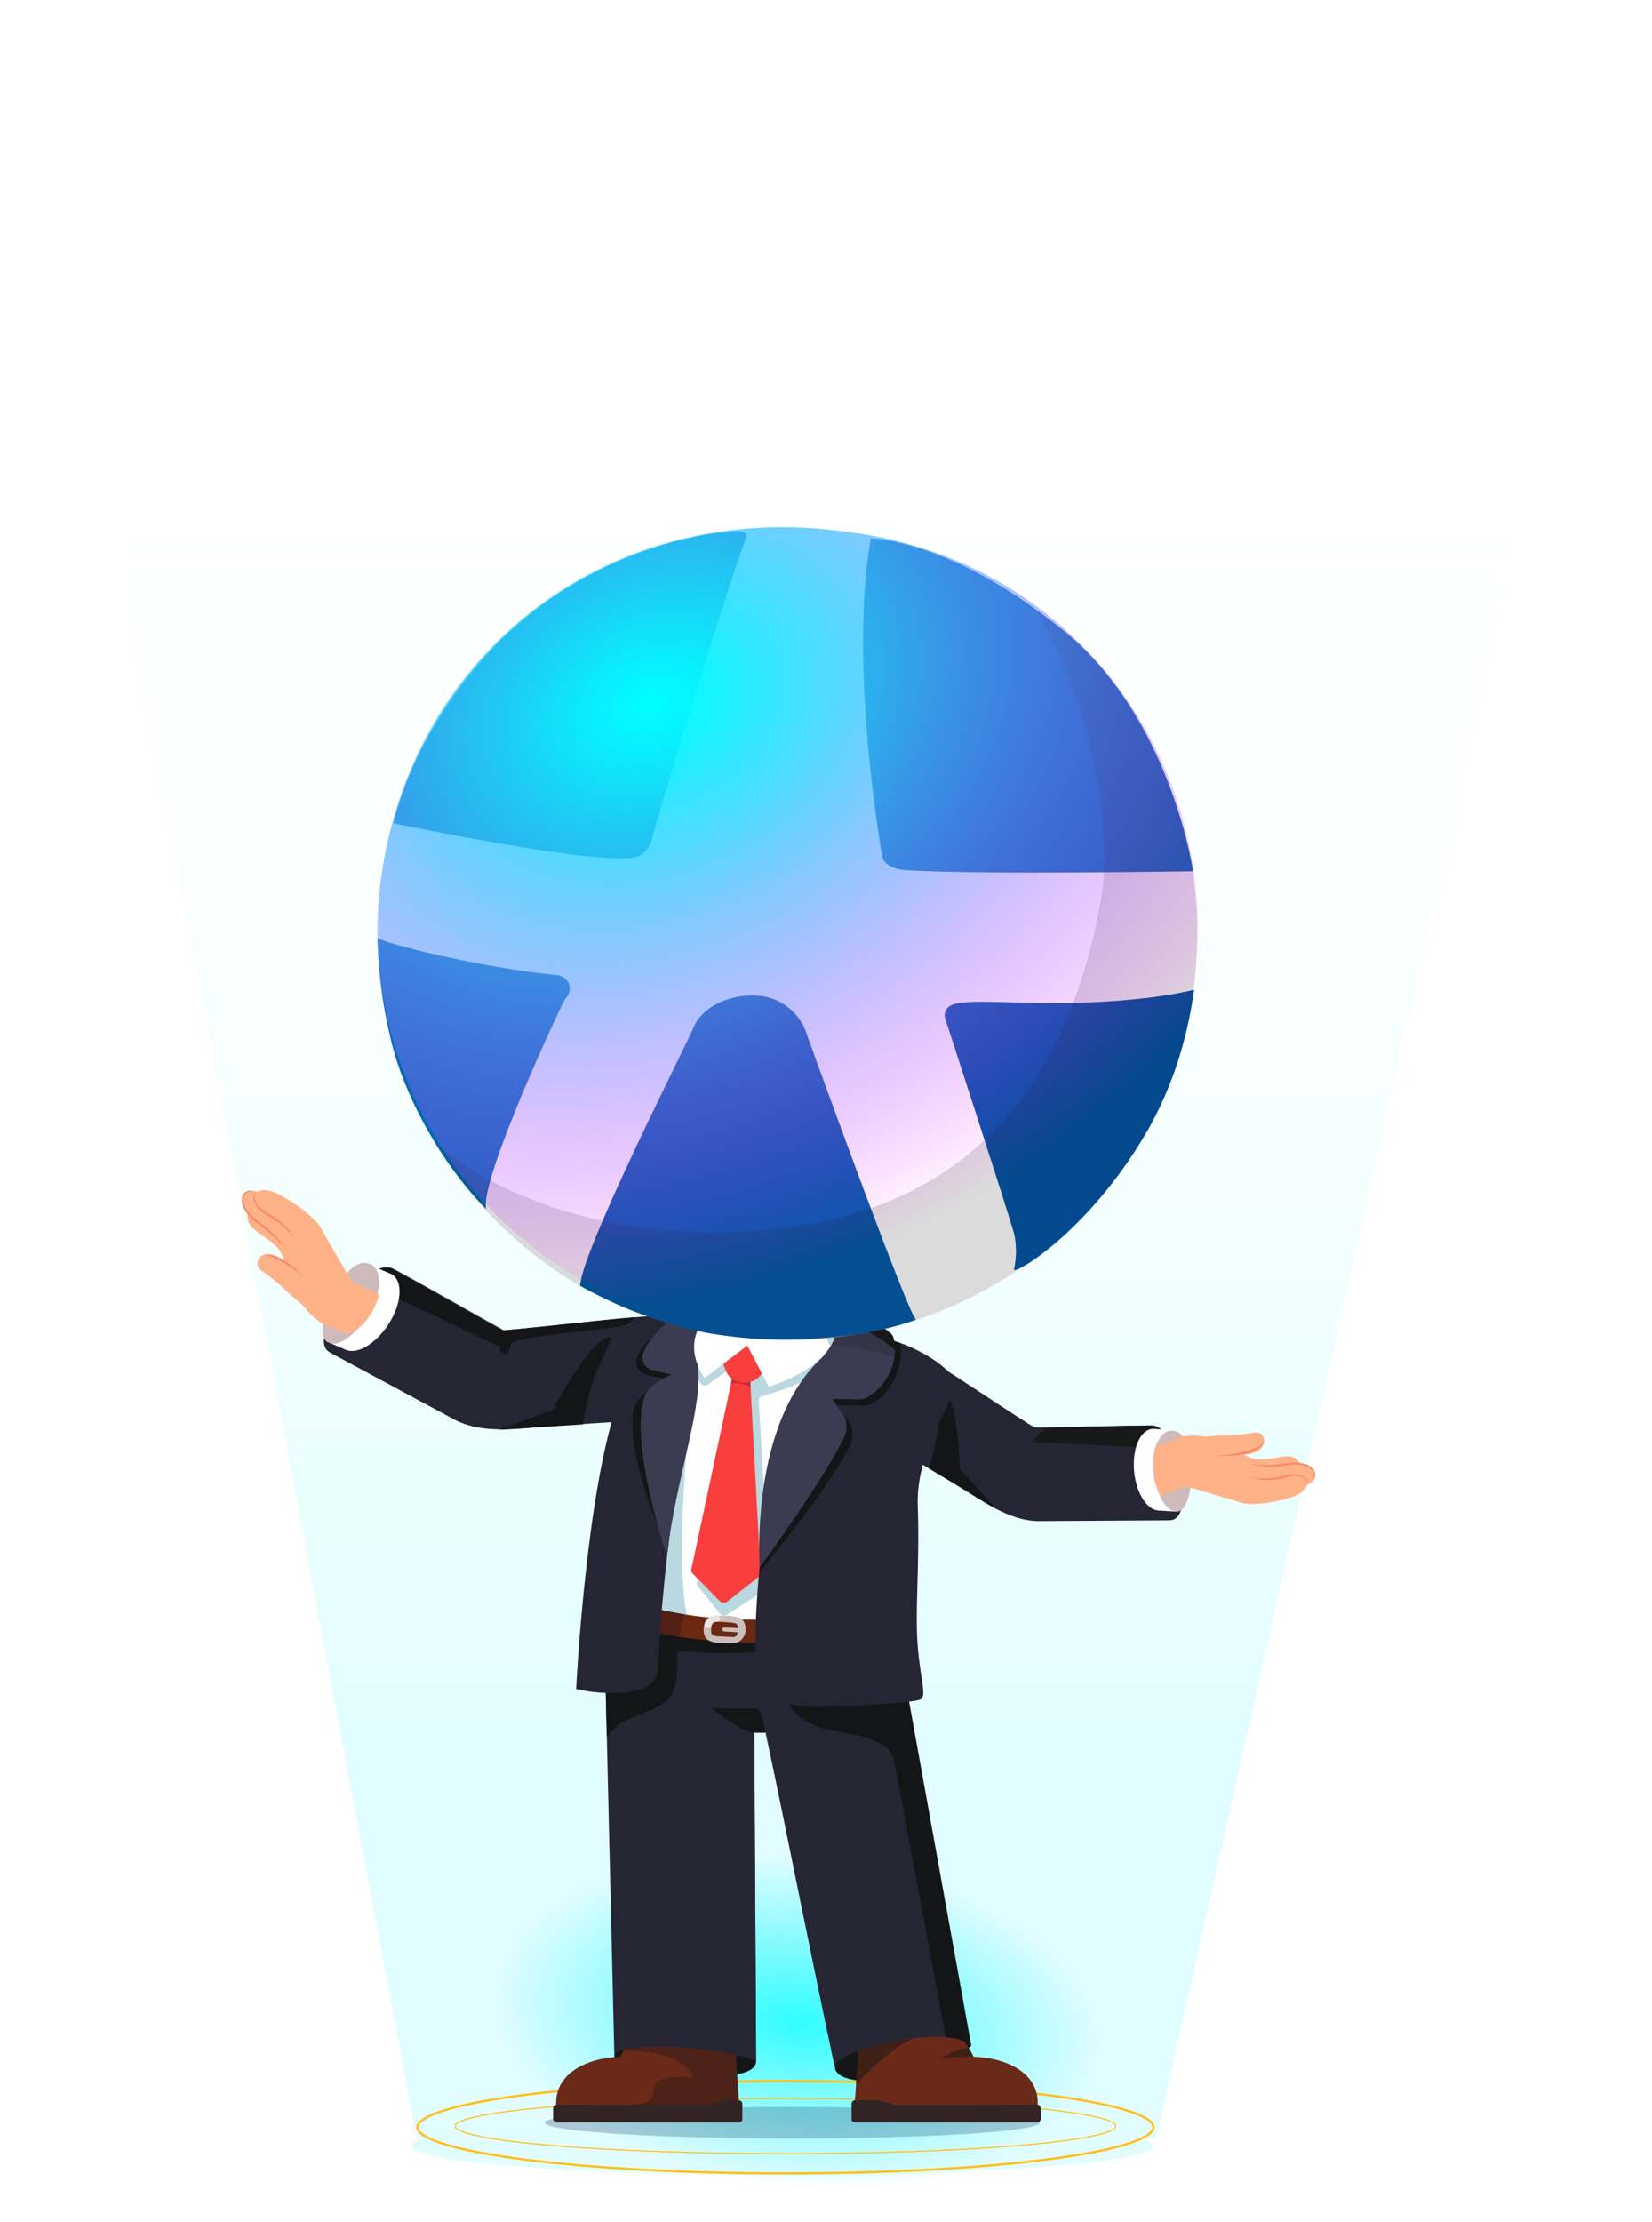 <svg width="734" height="987" viewBox="0 0 734 987" fill="none" xmlns="http://www.w3.org/2000/svg">
<path style="mix-blend-mode:overlay" d="M188.492 886.876C200.22 838.322 283.97 803.893 375.555 809.975C467.141 816.06 531.881 860.353 520.159 908.906C508.43 957.46 424.681 991.889 333.095 985.807C241.509 979.722 176.77 935.429 188.492 886.876Z" fill="url(#paint0_radial_1309_26003)"/>
<g filter="url(#filter0_f_1309_26003)">
<path fill-rule="evenodd" clip-rule="evenodd" d="M725.5 8H8L185.143 949.81H189.315C185.026 950.96 182.727 952.176 182.727 953.434C182.727 960.565 256.572 966.346 347.664 966.346C438.757 966.346 512.602 960.565 512.602 953.434C512.602 952.176 510.302 950.96 506.013 949.81H513.71L725.5 8Z" fill="url(#paint1_linear_1309_26003)"/>
</g>
<g style="mix-blend-mode:plus-lighter" filter="url(#filter1_f_1309_26003)">
<path fill-rule="evenodd" clip-rule="evenodd" d="M203.08 945.395C202.629 945.017 202.5 944.718 202.5 944.5C202.5 944.282 202.629 943.983 203.08 943.605C203.526 943.232 204.22 942.841 205.178 942.443C207.091 941.648 209.941 940.87 213.651 940.125C221.061 938.635 231.803 937.29 245.098 936.159C271.681 933.899 308.417 932.5 349 932.5C389.583 932.5 426.319 933.899 452.902 936.159C466.197 937.29 476.939 938.635 484.349 940.125C488.059 940.87 490.909 941.648 492.822 942.443C493.78 942.841 494.474 943.232 494.92 943.605C495.371 943.983 495.5 944.282 495.5 944.5C495.5 944.718 495.371 945.017 494.92 945.395C494.474 945.768 493.78 946.159 492.822 946.557C490.909 947.352 488.059 948.13 484.349 948.875C476.939 950.365 466.197 951.71 452.902 952.841C426.319 955.101 389.583 956.5 349 956.5C308.417 956.5 271.681 955.101 245.098 952.841C231.803 951.71 221.061 950.365 213.651 948.875C209.941 948.13 207.091 947.352 205.178 946.557C204.22 946.159 203.526 945.768 203.08 945.395ZM349 957C267.814 957 202 951.404 202 944.5C202 937.596 267.814 932 349 932C430.186 932 496 937.596 496 944.5C496 951.404 430.186 957 349 957Z" fill="#FFBF1B"/>
</g>
<g style="mix-blend-mode:plus-lighter" filter="url(#filter2_f_1309_26003)">
<path fill-rule="evenodd" clip-rule="evenodd" d="M188.862 948.385C186.726 947.048 186 945.892 186 945C186 944.108 186.726 942.952 188.862 941.615C190.936 940.318 194.06 939.029 198.178 937.783C206.398 935.294 218.342 933.04 233.161 931.143C262.786 927.349 303.741 925 349 925C394.259 925 435.214 927.349 464.839 931.143C479.658 933.04 491.602 935.294 499.822 937.783C503.94 939.029 507.064 940.318 509.138 941.615C511.274 942.952 512 944.108 512 945C512 945.892 511.274 947.048 509.138 948.385C507.064 949.682 503.94 950.971 499.822 952.217C491.602 954.706 479.658 956.96 464.839 958.857C435.214 962.651 394.259 965 349 965C303.741 965 262.786 962.651 233.161 958.857C218.342 956.96 206.398 954.706 198.178 952.217C194.06 950.971 190.936 949.682 188.862 948.385ZM349 966C258.425 966 185 956.598 185 945C185 933.402 258.425 924 349 924C439.575 924 513 933.402 513 945C513 956.598 439.575 966 349 966Z" fill="#FFBF1B"/>
</g>
<ellipse cx="352" cy="943" rx="110" ry="7" fill="#002959" fill-opacity="0.24"/>
<path d="M519.839 675.362C500.485 675.482 481.139 675.59 461.785 675.71C447.871 675.785 435.153 665.719 423.034 658.459C414.377 653.275 405.72 648.091 397.063 642.908C371.562 627.64 381.949 585.286 407.339 600.48C409.377 601.699 411.602 603.063 413.945 604.543C426.918 612.707 444.028 624.271 457.494 632.842C458.259 633.324 459.012 633.798 459.752 634.264C476.763 633.98 495.531 633.3 511.666 633.199C513.785 633.192 515.776 634.505 517.579 636.702C525.829 646.806 529.628 675.27 519.844 675.329L519.839 675.362Z" fill="#252533"/>
<path d="M517.846 636.9C513.739 639.803 510.348 643.009 510.348 643.009L456.978 640.441L455.263 639.37L456.288 636.025L456.823 634.305L457.277 632.838C458.05 633.326 458.81 633.805 459.557 634.276C476.708 634.04 495.628 633.41 511.896 633.355C514.032 633.354 516.043 634.681 517.867 636.896L517.846 636.9Z" fill="#171818"/>
<path d="M417.291 629.407C416.757 640.599 412.675 652.287 412.675 652.287L443.069 670.535L426.505 652.83C426.505 652.83 425.78 628.596 421.197 619.649C416.627 610.71 417.808 618.53 417.282 629.419L417.291 629.407Z" fill="#131516"/>
<path d="M455.473 631.8C455.473 631.8 451.804 642.108 453.723 643.389C457.501 645.893 457.978 638.497 464.98 634.56L464.212 634.56C461.248 634.577 458.167 633.607 455.501 631.819L455.459 631.791L455.473 631.8Z" fill="#252533"/>
<path d="M514.625 671C509.174 670.626 504.324 662.219 503.803 652.207C503.282 642.196 507.288 634.383 512.748 634.744L522.24 635.388L523.454 671.557L514.617 671.012L514.625 671Z" fill="white"/>
<path d="M522.52 671.425C518.135 671.07 515.156 665.478 513.371 658.235C513.299 657.974 513.235 657.701 513.172 657.428C512.831 655.888 512.588 654.255 512.468 652.599C512.423 651.985 512.402 651.387 512.402 650.785C512.295 643.088 515.003 637.087 519.002 635.783C519.668 635.563 520.391 635.468 521.124 635.541C521.328 635.555 521.523 635.582 521.723 635.629C530.344 637.263 529.818 656.313 529.278 658.6C528.339 665.27 526.737 671.79 522.511 671.437L522.52 671.425Z" fill="#CEBABA"/>
<path d="M555.989 636.65C558.082 635.964 561.731 636.168 561.69 640.168C561.636 645.022 554.189 648.409 541.436 644.661C528.684 640.913 532.144 638.416 532.144 638.416C532.144 638.416 543.488 637.525 544.443 637.579C548.62 637.812 556.002 636.655 556.002 636.655L555.989 636.65Z" fill="#FFB287"/>
<path d="M583.502 657.184C583.502 657.184 583.489 657.226 583.458 657.231C582.872 657.988 582.018 658.683 580.908 659.29C580.908 659.29 580.873 659.309 580.851 659.333C580.251 661.416 577.86 663.779 574.031 665.056C571.834 665.798 569.495 666.399 567.167 666.879C565.331 667.251 563.518 667.553 561.767 667.753C559.596 668.009 557.557 668.124 555.791 668.102C555.791 668.102 555.791 668.102 555.765 668.094C555.765 668.094 555.765 668.094 555.74 668.085C555.481 668.088 555.227 668.078 554.973 668.067C554.973 668.067 554.96 668.063 554.947 668.059C553.453 667.991 552.18 667.814 551.28 667.503C549.204 666.801 542.83 664.924 537.148 663.254C537.109 663.241 537.071 663.228 537.045 663.219C535.543 662.777 534.092 662.353 532.788 661.964C529.804 661.104 527.573 660.441 527.165 660.331C527.126 660.317 527.101 660.309 527.101 660.309L515.503 664.457C514.831 663.08 514.227 661.882 513.726 660.331C513.539 659.756 513.146 658.533 513.003 657.957C511.503 648.958 512.887 643.457 513.502 642.456L517.632 641.093L523.174 638.937C523.174 638.937 528.853 636.132 538.699 639.039C545.668 641.107 552.601 647.775 559.353 648.343C559.564 648.354 559.787 648.37 560.029 648.376C560.029 648.376 560.029 648.376 560.041 648.38C563.574 648.378 568.774 647.017 571.847 646.934C575.6 646.822 576.921 648.981 577.197 649.634C577.306 649.873 580.771 650.482 580.771 650.482C584.481 652.77 585.194 654.951 583.516 657.142L583.503 657.138L583.502 657.184Z" fill="#FFB287"/>
<path d="M580.825 660.139C580.825 660.139 580.927 659.733 580.853 659.029C580.822 658.679 580.731 658.25 580.497 657.816C580.268 657.368 579.859 656.947 579.338 656.604C578.803 656.258 578.141 655.999 577.4 655.847L577.134 655.784C577.134 655.784 577.017 655.744 577.03 655.748L576.88 655.726C576.673 655.698 576.48 655.676 576.273 655.649C575.877 655.63 575.52 655.624 575.129 655.636C574.329 655.669 573.521 655.862 572.704 656.036C571.866 656.233 571.019 656.456 570.181 656.653C569.317 656.841 568.448 657.042 567.562 657.163C567.124 657.232 566.685 657.302 566.242 657.34C565.812 657.383 565.378 657.44 564.944 657.452C564.522 657.468 564.097 657.498 563.679 657.501C563.266 657.491 562.853 657.481 562.471 657.466C561.684 657.46 560.926 657.36 560.242 657.301C559.563 657.228 558.926 657.111 558.366 657.021C557.816 656.948 557.329 656.81 556.938 656.734C556.146 656.563 555.698 656.438 555.698 656.438C555.698 656.438 556.163 656.466 556.942 656.543C557.333 656.575 557.824 656.656 558.366 656.667C558.916 656.695 559.527 656.715 560.207 656.743C560.869 656.736 561.6 656.783 562.361 656.736C562.74 656.72 563.131 656.707 563.523 656.695C563.923 656.657 564.318 656.631 564.731 656.597C565.548 656.511 566.387 656.403 567.225 656.25C568.072 656.116 568.91 655.919 569.748 655.722C570.604 655.517 571.455 655.325 572.306 655.133C573.17 654.945 574.048 654.806 574.942 654.791C575.376 654.779 575.871 654.802 576.284 654.857C576.486 654.897 576.689 654.937 576.895 654.965L577.046 654.987C577.153 655.01 577.162 655.027 577.227 655.05L577.524 655.152C578.32 655.354 579.078 655.719 579.663 656.172C580.262 656.629 580.642 657.188 580.85 657.702C581.04 658.224 581.067 658.676 581.051 659.038C581.034 659.401 580.957 659.684 580.902 659.857C580.846 660.029 580.812 660.135 580.812 660.135L580.821 660.108L580.825 660.139Z" fill="#F58D6C"/>
<path d="M555.616 650.18C555.616 650.18 555.757 650.229 556.04 650.282C556.31 650.331 556.717 650.398 557.218 650.482C557.724 650.552 558.341 650.632 559.053 650.685C559.751 650.733 560.562 650.79 561.419 650.789C562.285 650.806 563.228 650.805 564.201 650.755C564.69 650.745 565.2 650.714 565.714 650.669C566.224 650.637 566.752 650.596 567.288 650.529C568.359 650.438 569.444 650.308 570.555 650.142C571.108 650.066 571.678 649.98 572.235 649.891L573.089 649.77L573.985 649.693C576.351 649.53 578.884 649.826 580.996 650.897C582.037 651.435 582.974 652.16 583.565 653.033C584.172 653.897 584.41 654.885 584.298 655.723C584.185 656.561 583.807 657.247 583.377 657.738C582.931 658.237 582.472 658.599 582.073 658.862C581.665 659.108 581.322 659.286 581.086 659.398C580.854 659.496 580.721 659.554 580.721 659.554C580.721 659.554 580.846 659.478 581.056 659.358C581.279 659.242 581.579 659.019 581.957 658.733C582.322 658.443 582.73 658.064 583.095 657.551C583.456 657.052 583.727 656.388 583.766 655.644C583.802 654.913 583.559 654.071 582.977 653.35C582.425 652.624 581.586 651.993 580.639 651.561C579.679 651.126 578.608 650.815 577.507 650.687C576.397 650.541 575.269 650.538 574.155 650.628L573.327 650.714L572.474 650.835C571.917 650.925 571.346 651.01 570.789 651.1C569.657 651.243 568.542 651.378 567.449 651.446C566.905 651.496 566.36 651.501 565.837 651.528C565.301 651.551 564.8 651.556 564.285 651.557C563.771 651.557 563.291 651.54 562.815 651.509C562.335 651.492 561.872 651.466 561.431 651.417C560.544 651.334 559.734 651.232 559.018 651.103C558.302 650.975 557.681 650.82 557.175 650.704C556.16 650.443 555.611 650.194 555.611 650.194L555.624 650.198L555.616 650.18Z" fill="#F58D6C"/>
<path fill-rule="evenodd" clip-rule="evenodd" d="M554.016 644.475C550.491 645.577 541.707 646.966 539.144 646.852C541.795 646.97 550.614 646.793 554.298 645.642C557.947 644.501 560.911 643.118 561.926 639.395C561.093 642.45 557.577 643.362 554.016 644.475Z" fill="#F58D6C"/>
<path d="M146.505 600.773C164.933 610.702 183.358 620.615 201.785 630.543C215.039 637.669 232.1 634.268 247.217 633.308C258.016 632.625 268.814 631.941 279.613 631.258C311.421 629.246 322.171 582.541 290.505 584.535C287.964 584.695 285.173 584.902 282.212 585.163C265.837 586.574 243.851 589.215 226.806 590.774C225.84 590.859 224.89 590.941 223.955 591.021C207.845 582.121 190.252 571.941 174.89 563.662C172.87 562.581 170.327 562.858 167.533 564.093C154.721 569.796 137.201 595.72 146.517 600.739L146.505 600.773Z" fill="#252533"/>
<path d="M223.737 590.945L224.637 598.339C227.602 593.883 249.828 592.522 272.209 589.799C277.938 589.103 280.88 587.351 282.051 585.126C265.659 586.517 243.653 589.16 226.59 590.701C225.623 590.785 224.672 590.866 223.737 590.945Z" fill="#131516"/>
<path d="M166.844 564.201C169.323 569.115 170.981 573.962 170.981 573.962L222.521 598.521L224.652 598.345L225.291 594.563L225.612 592.614L225.888 590.953C224.926 591.036 223.979 591.118 223.049 591.198C206.995 582.272 189.463 572.063 174.154 563.76C172.142 562.676 169.609 562.951 166.826 564.187L166.844 564.201Z" fill="#131516"/>
<path d="M265.647 607.86C260.786 619.148 259.038 632.745 259.038 632.745L221.599 635.116L245.722 626.187C245.722 626.187 258.022 602.708 266.636 596.253C275.235 589.8 270.372 596.89 265.649 607.876L265.647 607.86Z" fill="#131516"/>
<path d="M228.041 591.156C228.041 591.156 226.766 601.309 224.694 601.546C220.623 601.996 223.275 595.642 219.251 589.345L219.87 589.677C222.25 590.971 225.13 591.495 228.011 591.16L228.056 591.155L228.041 591.156Z" fill="#131516"/>
<path d="M153.683 599.624C159.109 601.946 167.944 596.275 173.412 586.939C178.88 577.603 178.903 568.147 173.475 565.808L164.029 561.758L144.917 595.816L153.685 599.64L153.683 599.624Z" fill="white"/>
<path d="M145.934 596.383C150.243 598.305 155.726 594.3 160.873 588.039C161.066 587.818 161.256 587.58 161.447 587.342C162.505 585.99 163.514 584.496 164.419 582.915C164.755 582.329 165.06 581.747 165.348 581.15C169.127 573.568 169.438 566.21 166.286 562.843C165.762 562.279 165.125 561.811 164.398 561.503C164.199 561.411 164.002 561.336 163.791 561.279C154.871 558.431 146.265 577.605 145.682 580.154C143.381 587.259 141.778 594.559 145.936 596.4L145.934 596.383Z" fill="#CEBABA"/>
<path d="M117.575 565.461C115.478 564.401 112.793 561.489 115.598 558.483C119.006 554.84 127.121 557.894 134.398 570.372C141.676 582.849 137.265 582.132 137.265 582.132C137.265 582.132 127.862 574.239 127.16 573.476C124.087 570.145 117.568 565.447 117.568 565.447L117.575 565.461Z" fill="#FFB287"/>
<path d="M110.508 529.089C110.508 529.089 110.547 529.068 110.574 529.087C111.553 528.956 112.696 529.072 113.977 529.45C113.977 529.45 114.017 529.462 114.05 529.461C115.959 528.332 119.449 528.345 123.3 530.268C125.516 531.365 127.743 532.675 129.879 534.069C131.559 535.173 133.172 536.314 134.667 537.485C136.525 538.93 138.185 540.382 139.537 541.733C139.537 541.733 139.537 541.733 139.551 541.759C139.551 541.759 139.551 541.759 139.565 541.785C139.767 541.978 139.957 542.178 140.146 542.378C140.146 542.378 140.153 542.391 140.16 542.404C141.27 543.583 142.133 544.679 142.615 545.596C143.736 547.697 147.37 553.936 150.613 559.495C150.634 559.534 150.654 559.574 150.668 559.6C151.525 561.07 152.355 562.487 153.095 563.768C154.809 566.674 156.077 568.863 156.317 569.255C156.337 569.294 156.351 569.32 156.351 569.32L168.443 575.214C168.008 576.767 167.441 578.358 166.754 579.914C166.5 580.492 166.232 581.043 165.943 581.588C162.348 588.613 157.054 592.791 152.863 592.15L150.361 591.057L144.575 588.508C144.575 588.508 138.232 586.347 132.623 576.704C128.659 569.87 127.914 559.572 123.08 554.041C122.924 553.873 122.761 553.692 122.578 553.506C122.578 553.506 122.579 553.506 122.572 553.493C119.835 550.826 114.864 547.931 112.427 545.674C109.443 542.923 109.917 540.286 110.156 539.583C110.237 539.319 107.976 536.24 107.976 536.24C106.69 531.701 107.65 529.506 110.468 529.111L110.475 529.124L110.508 529.089Z" fill="#FFB287"/>
<path d="M114.55 529.005C114.55 529.005 114.189 529.236 113.759 529.827C113.54 530.115 113.313 530.51 113.193 531.016C113.06 531.529 113.084 532.158 113.251 532.812C113.424 533.478 113.758 534.175 114.226 534.85L114.389 535.099C114.389 535.099 114.451 535.218 114.444 535.205L114.545 535.335C114.686 535.512 114.82 535.675 114.961 535.852C115.255 536.165 115.527 536.439 115.839 536.726C116.481 537.305 117.241 537.769 117.994 538.254C118.78 538.738 119.59 539.208 120.376 539.692C121.175 540.202 121.987 540.705 122.757 541.282C123.145 541.561 123.533 541.839 123.903 542.145C124.266 542.437 124.641 542.722 124.986 543.041C125.323 543.347 125.674 543.646 125.999 543.959C126.312 544.278 126.625 544.598 126.911 544.898C127.516 545.498 128.034 546.145 128.522 546.707C128.998 547.276 129.41 547.846 129.781 548.337C130.157 548.807 130.438 549.28 130.688 549.634C131.183 550.361 131.443 550.794 131.443 550.794C131.443 550.794 131.102 550.422 130.553 549.775C130.272 549.455 129.948 549.023 129.536 548.606C129.129 548.169 128.67 547.692 128.163 547.157C127.645 546.662 127.111 546.075 126.489 545.535C126.185 545.262 125.873 544.975 125.562 544.689C125.225 544.416 124.901 544.136 124.558 543.851C123.865 543.299 123.141 542.748 122.386 542.23C121.637 541.692 120.851 541.208 120.066 540.725C119.261 540.234 118.468 539.737 117.676 539.24C116.876 538.73 116.101 538.173 115.397 537.509C115.053 537.19 114.686 536.798 114.404 536.445C114.275 536.261 114.146 536.078 114.005 535.901L113.904 535.77C113.837 535.672 113.842 535.652 113.808 535.586L113.649 535.284C113.172 534.53 112.838 533.68 112.698 532.894C112.552 532.094 112.645 531.383 112.841 530.837C113.055 530.296 113.348 529.933 113.612 529.67C113.876 529.407 114.132 529.25 114.294 529.161C114.457 529.072 114.557 529.018 114.557 529.018L114.532 529.031L114.55 529.005Z" fill="#F58D6C"/>
<path d="M127.175 555.615C127.175 555.615 127.099 555.471 126.917 555.217C126.741 554.976 126.472 554.618 126.142 554.175C125.8 553.74 125.377 553.213 124.862 552.635C124.355 552.071 123.767 551.416 123.102 550.769C122.443 550.102 121.712 549.391 120.924 548.693C120.539 548.331 120.122 547.97 119.692 547.616C119.275 547.255 118.838 546.887 118.377 546.533C117.484 545.792 116.553 545.072 115.578 544.359C115.097 543.999 114.596 543.633 114.102 543.28L113.357 542.728L112.61 542.109C110.665 540.445 108.908 538.308 108.015 535.899C107.582 534.704 107.359 533.446 107.507 532.337C107.636 531.223 108.136 530.292 108.805 529.741C109.473 529.19 110.242 528.955 110.915 528.907C111.607 528.865 112.213 528.938 112.705 529.039C113.191 529.161 113.58 529.284 113.84 529.378C114.088 529.478 114.231 529.535 114.231 529.535C114.231 529.535 114.082 529.498 113.836 529.431C113.582 529.351 113.195 529.293 112.705 529.225C112.221 529.169 111.642 529.149 111.004 529.262C110.378 529.369 109.708 529.668 109.161 530.203C108.627 530.731 108.231 531.554 108.182 532.541C108.106 533.508 108.318 534.622 108.752 535.664C109.193 536.72 109.808 537.765 110.572 538.694C111.33 539.643 112.201 540.497 113.127 541.271L113.827 541.831L114.572 542.383C115.066 542.736 115.567 543.102 116.061 543.455C117.037 544.201 117.994 544.941 118.888 545.715C119.344 546.089 119.769 546.496 120.193 546.87C120.624 547.258 121.016 547.633 121.414 548.021C121.813 548.409 122.173 548.785 122.52 549.167C122.88 549.543 123.22 549.913 123.529 550.283C124.158 551.017 124.715 551.706 125.18 552.344C125.645 552.982 126.018 553.569 126.33 554.039C126.935 555.005 127.187 555.608 127.187 555.608L127.18 555.595L127.175 555.615Z" fill="#F58D6C"/>
<path fill-rule="evenodd" clip-rule="evenodd" d="M124.906 560.272C127.857 561.836 134.417 566.608 136.028 568.336C134.362 566.549 128.487 560.97 125.403 559.336C122.348 557.718 119.6 556.699 116.762 558.451C119.091 557.013 121.925 558.693 124.906 560.272Z" fill="#F58D6C"/>
<path d="M282.297 892.094C280.145 898.667 272.821 907.637 272.976 913.7C273.131 919.762 336.212 928.841 335.948 915.586C335.685 902.332 307.551 887.176 307.551 887.176L282.297 892.094Z" fill="#131516"/>
<path d="M320.617 940.954H317.489L285.608 940.707C283.487 940.707 281.505 940.011 279.91 938.897C277.82 937.412 276.426 937.49 276.303 935.046L276.008 925.628L275.497 921.251L274.987 916.766C274.971 916.364 275.017 915.93 275.11 915.436C275.776 912.358 278.718 907.563 281.83 904.718C282.465 904.13 283.1 903.651 283.719 903.264C284.648 902.692 285.546 902.352 286.382 902.367L289.742 901.47L290.718 901.207L297.082 901.253L317.365 901.377C318.805 901.377 320.214 901.717 321.468 902.29C324.194 903.527 326.237 905.94 326.625 908.723L327.817 926.169L328.436 935.386C329.025 939.701 325.479 940.97 320.601 940.939L320.617 940.954Z" fill="#6B2A18"/>
<path d="M284.031 901.264L283.907 901.465H282.545C277.931 901.434 283.83 897.196 284.031 901.264Z" fill="#6B2A18"/>
<path d="M327.125 920.646C320.095 922.286 313.36 923.198 307.043 923.585C294.671 924.327 283.879 923.043 275.518 921.296C275.44 921.296 275.379 921.265 275.286 921.249L273.784 917.63L275.131 915.481L281.851 904.763L283.91 901.469H284.375L289.747 901.515L298.341 901.577L317.045 901.701C318.981 901.716 320.839 902.288 322.356 903.263C324.477 904.608 325.979 906.696 326.304 909.047L327.094 920.662L327.125 920.646Z" fill="#6B2A18"/>
<path d="M317.629 925.96L254.827 925.512C251.39 925.496 248.588 931.482 248.557 934.528V935.487C248.526 938.534 251.282 938.735 254.719 938.75L317.521 939.214C320.958 939.23 323.761 939.06 323.792 936.013V935.054C323.823 932.007 324.458 925.96 317.629 925.96Z" fill="#6B2A18"/>
<path d="M308.414 934.184L308.383 936.024L248.555 935.638H247.084V933.797C247.13 930.642 247.982 927.812 249.499 925.369C252.116 921.1 256.714 917.914 262.505 915.95C262.598 915.919 262.676 915.888 262.784 915.857C267.259 914.372 272.446 913.615 277.943 913.645L278.02 913.692C281.303 913.707 284.461 913.877 287.434 914.279C294.959 915.3 301.184 917.79 304.838 923.064C305.318 923.76 305.953 924.951 307.547 925.894C308.925 926.714 311.031 927.364 314.391 927.364C317.472 927.364 308.43 931.74 308.399 934.199L308.414 934.184Z" fill="#6B2A18"/>
<g opacity="0.35">
<path d="M328.468 935.42L327.833 926.202L326.641 908.757C326.254 905.973 324.21 903.576 321.485 902.323L314.393 895.008C314.393 895.008 288.768 899.199 297.098 901.271L290.734 901.225L289.759 901.488L284.386 901.457L283.736 903.298L276.443 910.922C292.623 910.922 304.36 914.588 308.014 922.676H302.734C293.924 922.676 290.27 923.96 290.27 929.605C290.27 933.27 287.142 935.312 273.563 935.312L270.698 938.637L303.586 936.642L314.92 936.92C315.059 937.198 315.199 937.461 315.322 937.74C315.57 938.25 315.833 938.73 316.097 939.147C316.515 939.812 316.979 940.4 317.475 940.926H320.602C325.48 940.972 329.041 939.704 328.437 935.389L328.468 935.42Z" fill="#131516"/>
</g>
<path d="M375.569 892.104C372.983 902.466 370.97 908.019 370.97 918.118C370.97 928.217 405.127 923.686 405.127 923.686L431.449 909.039L423.769 898.94L405.979 884.031L375.553 892.12L375.569 892.104Z" fill="#131516"/>
<path d="M433.167 916.793L432.16 925.64L431.866 935.074C431.742 937.502 430.349 937.44 428.258 938.909C426.663 940.023 424.682 940.719 422.56 940.734L387.536 940.966C382.674 940.997 379.098 939.713 379.701 935.414L380.321 926.212L381.513 908.766C382.07 904.699 386.158 901.451 390.772 901.42L417.404 901.25L421.74 902.41C424.418 902.41 427.918 905.89 430.333 909.632C431.231 911.024 431.974 912.447 432.485 913.715C432.95 914.906 433.213 915.989 433.167 916.809V916.793Z" fill="#6B2A18"/>
<path d="M391.098 901.684L425.611 901.452C430.21 901.421 424.326 897.184 424.125 901.267L434.391 917.629L432.889 921.248C420.254 923.924 401.983 925.563 381.065 920.661L381.855 909.03C382.412 904.963 386.5 901.715 391.114 901.684H391.098Z" fill="#6B2A18"/>
<path d="M390.54 925.948L453.342 925.484C456.78 925.469 459.582 931.454 459.613 934.501V935.46C459.644 938.507 456.888 938.708 453.451 938.723L390.649 939.187C387.211 939.203 384.409 939.032 384.378 935.986V935.027C384.347 931.98 383.712 925.933 390.54 925.933V925.948Z" fill="#6B2A18"/>
<g opacity="0.5">
<path d="M414.876 902.704C402.319 903.724 386.943 918.664 380.332 926.196L381.524 908.751C382.082 904.683 386.169 901.435 390.783 901.405L417.415 901.234C418.143 901.961 417.477 902.503 414.876 902.719V902.704Z" fill="#131516"/>
</g>
<g opacity="0.5">
<path d="M432.484 913.685H432.391C426.229 913.422 416.041 916.577 412.17 922.005C412.34 921.587 416.381 911.643 430.332 909.602C431.23 910.993 431.973 912.416 432.484 913.685Z" fill="#131516"/>
</g>
<path d="M335.941 915.577C333.418 914.587 330.305 913.69 326.822 912.886C306.399 908.216 273.418 907.148 272.969 913.69L269.609 771.359L268.665 731.256L268.541 725.781L275.447 729.694L304.262 745.995L332.504 765.296L335.074 766.75L335.941 915.577Z" fill="#252533"/>
<path d="M259.918 725.816L324.686 769.677H340.356C340.356 769.677 371.834 924.954 370.967 918.133C370.394 913.54 392.83 906.07 411.07 904.941C414.321 904.74 417.418 904.74 420.236 904.987C420.731 905.034 421.227 905.08 421.707 905.142C425.918 905.668 429.371 906.828 431.523 908.792L405.495 780.008L403.932 771.688L401.578 761.697L401.005 740.014L399.147 729.745L398.435 725.816H259.918Z" fill="#252533"/>
<path d="M335.144 769.534L334.401 763.487C330.22 764.786 326.659 758.77 326.659 762.544L326.845 912.886C330.313 913.691 333.441 914.588 335.965 915.577L335.16 769.519L335.144 769.534Z" fill="#252533"/>
<path d="M397.678 782.983C394.937 770.332 376.589 771.152 365.193 767.563C352.822 763.666 348.811 757.279 347.573 746.035L349.075 740.266L398.375 729.719L404.243 762.166L405.605 769.729L397.678 782.998V782.983Z" fill="#131516"/>
<path d="M431.527 908.766C429.128 906.586 425.117 905.395 420.255 904.962L400.405 798.712L391.703 752.098C391.703 752.098 395.559 750.304 397.696 744.164C398.3 742.416 399.337 740.932 401.025 739.988L401.613 743.236L405.035 762.151L410.609 792.959L412.606 804.017L431.543 908.766H431.527Z" fill="#131516"/>
<path d="M300.902 729.719V735.921C300.902 752.917 299.153 755.809 284.629 761.547C280.65 763.125 276.469 764.362 273.589 767.301L269.594 771.384L268.65 731.281V729.719H275.432L300.887 729.734L300.902 729.719Z" fill="#131516"/>
<path d="M335.079 769.66C329.567 769.66 316.483 759.02 316.483 759.02H334.909C336.829 759.02 338.393 760.319 338.455 761.943L347.172 802.71L340.344 769.66C340.344 769.66 340.576 769.66 335.079 769.66Z" fill="#131516"/>
<path d="M261.559 726.91H404.07V733.576H261.559V726.91Z" fill="#131516"/>
<path d="M461.082 935.63L399.782 936.017L399.751 934.176C399.72 931.717 390.693 927.34 393.774 927.34C401.021 927.34 402.43 924.34 403.328 923.041C406.998 917.767 413.222 915.277 420.732 914.272C423.689 913.87 426.848 913.699 430.146 913.684L430.208 913.638C435.72 913.607 440.891 914.365 445.382 915.849C454.656 918.911 460.974 925.082 461.067 933.805V935.645L461.082 935.63Z" fill="#6B2A18"/>
<path d="M462.43 941.281C462.43 942.132 461.64 942.843 460.634 942.843H380.196C379.189 942.843 378.384 942.487 378.384 941.621L378.353 934.538C378.353 933.672 379.143 932.976 380.149 932.976L388.356 932.898H390.291L397.615 935.11L460.587 934.924C461.594 934.924 462.399 935.62 462.399 936.471L462.43 941.281Z" fill="#302524"/>
<path d="M245.752 941.281C245.752 942.132 246.542 942.843 247.548 942.843H328.001C329.008 942.843 329.813 942.487 329.813 941.621L329.844 934.538C329.844 933.672 329.054 932.976 328.048 932.976L324.935 932.898H323L315.676 935.11L247.594 934.924C246.588 934.924 245.783 935.62 245.783 936.471L245.752 941.296V941.281Z" fill="#302524"/>
<path d="M410.547 630.566L387.739 699.884C378.728 726.454 347.296 730.923 316.607 723.113H313.526L310.027 723.16C279.338 715.334 264.722 697.394 273.749 670.823L295.178 607.723L298.383 598.273L299.142 598.49L305.026 600.191L410.531 630.551L410.547 630.566Z" fill="white"/>
<path d="M306.246 722.723L310.039 723.171C279.35 715.346 264.734 697.405 273.761 670.835L295.19 607.735L297.048 603.59L299.17 598.502L302.87 589.578L305.053 600.203L306.555 607.472C308.553 620.958 297.962 691.034 306.23 722.723H306.246Z" fill="#BAD8E0"/>
<path d="M372.531 587.716C371.942 586.293 369.774 585.953 368.629 587.113C363.984 591.799 352.417 600.769 335.525 595.975C327.396 593.67 324.469 589.85 323.432 587.407C322.921 586.231 321.264 585.752 320.025 586.448C314.436 589.618 303.148 598.356 311.06 614.24C311.664 615.446 313.445 615.817 314.622 614.982L328.48 605.161C329.718 604.28 331.607 604.744 332.103 606.043L333.682 610.172C333.806 610.497 333.821 610.868 333.744 611.209L309.62 702.982C309.45 703.632 309.682 704.328 310.255 704.792L320.103 717.087C320.939 717.783 322.24 717.83 323.138 717.211L341.021 705.658C341.61 705.256 341.919 704.622 341.857 703.988L337.135 622.174C337.042 621.277 337.677 620.442 338.683 620.163C346.719 617.921 381.093 608.409 372.515 587.731L372.531 587.716Z" fill="#BAD8E0"/>
<path d="M337.232 700.403L323.049 711.508C322.135 712.219 320.711 712.142 319.906 711.338L307.596 698.857C307.163 698.424 306.992 697.836 307.147 697.279L312.845 670.632L319.085 641.401L324.055 618.079L324.798 614.599L325.046 613.424L325.418 611.723L333.268 612.125L333.361 613.857L333.485 616.177L333.686 619.749L337.929 698.903C337.991 699.475 337.727 700.032 337.232 700.419V700.403Z" fill="#F93E3E"/>
<path d="M333.465 616.161C330.616 614.46 327.457 614.166 324.778 614.584L325.026 613.408L325.398 611.707L333.248 612.109L333.341 613.841L333.465 616.161Z" fill="#BA3131"/>
<path d="M269.303 716.982C294.17 723.988 320.631 725.999 346.535 722.627C362.391 720.57 377.348 715.977 392.46 711.615C399.768 709.512 402.447 719.426 395.216 721.498C379.144 726.122 363.32 730.793 346.427 732.865C319.392 736.175 291.615 733.963 265.695 726.664C258.402 724.607 261.948 714.91 269.287 716.966L269.303 716.982Z" fill="#131516"/>
<path d="M396.547 720.652C380.15 724.348 363.985 728.106 346.984 729.204C331.872 730.179 316.682 729.452 301.818 727.101C294.819 726.003 287.914 724.549 281.116 722.739C276.316 721.456 271.594 720.017 266.933 718.409C259.811 715.935 264.131 706.469 271.269 708.944C274.366 710.011 277.493 711.016 280.667 711.929C288.316 714.14 296.12 715.888 304.048 717.141C318.463 719.414 333.188 720.064 347.898 719.012C363.861 717.868 379.175 714.125 394.581 710.661C402.044 708.975 403.917 719.012 396.547 720.683V720.652Z" fill="#6D2813"/>
<path d="M304.047 717.106C303.211 720.122 302.437 723.618 301.817 727.082C294.819 725.984 287.913 724.53 281.116 722.721L278.143 715.745L280.667 711.895C288.315 714.106 296.119 715.854 304.047 717.106Z" fill="#511F14"/>
<path d="M296.675 688.881C294.801 705.043 293.207 722.859 292.216 742.068C291.983 746.553 287.927 749.862 282.864 750.976C269.687 753.853 255.984 750.326 255.984 750.326C255.984 750.326 260.366 660.501 275.292 620.661C290.218 580.822 303.565 588.152 309.325 587.255C310.285 587.101 293.346 591.323 294.461 591.199C299.524 590.611 302.466 590.194 311.137 590.704C311.137 590.704 303.72 628.147 296.66 688.881H296.675Z" fill="#252533"/>
<path d="M309.344 590.393C309.344 590.393 303.739 628.161 296.678 688.895C289.602 672.176 276.58 637.827 282.495 623.815C284.957 617.984 298.397 613.112 298.397 613.112L287.651 610.854C284.059 610.035 281.938 606.725 282.944 603.539C284.322 599.178 286.985 595.574 294.495 591.197C299.558 590.61 300.689 589.867 309.359 590.378L309.344 590.393Z" fill="#131516"/>
<path d="M296.274 691.357C296.274 691.357 278.715 638.495 286.751 619.627C289.229 613.796 298.472 610.626 298.472 610.626L290.452 608.816C286.798 607.997 284.615 604.687 285.636 601.501C287.773 594.804 298.952 579.771 324.284 577.003C330.4 576.338 324.268 579.802 327.071 579.369C332.196 578.581 320.8 586.793 319.313 587.674C317.61 588.695 325.166 582.586 322.581 584.69C319.654 587.04 307.407 587.458 310.008 605.336C312.81 624.514 300.532 655.244 296.274 691.373V691.357Z" fill="#3B3B51"/>
<path d="M425.113 611.766C425.067 612.353 424.989 612.956 424.866 613.575C424.943 613.683 425.005 613.792 425.082 613.9C425.098 612.755 425.113 611.982 425.113 611.766Z" fill="#252533"/>
<path d="M339.165 751.449C344.46 757.233 356.925 758.873 370.349 758.053C372.285 757.945 406.782 756.738 409.244 754.79C411.412 753.088 409.476 747.196 408.222 736.231C407.773 732.411 407.433 727.957 407.355 722.853C407.262 716.404 407.433 709.939 407.634 703.072C407.897 692.942 408.207 681.93 407.758 668.738C407.665 666.093 407.789 663.495 408.052 660.959C410.266 640.59 422.839 624.521 424.867 613.572C421.569 608.576 415.221 603.163 403.716 598.013C403.716 598.013 403.716 598.013 403.701 598.013C402.664 597.549 401.456 597.085 400.109 596.637C397.028 595.569 393.358 594.518 390.013 593.482C389.317 593.265 388.62 593.049 387.954 592.832C384.641 594.224 379.485 593.822 373.694 598.137C368.058 602.313 361.833 607.942 356.878 615.118C354.494 618.567 352.388 622.387 350.793 626.563C347.526 635.038 344.631 647.132 342.277 660.572C340.822 668.8 339.568 677.538 338.561 686.276C338.19 689.447 337.849 692.617 337.539 695.757C337.369 697.443 337.214 699.097 337.09 700.752C336.935 702.438 336.796 704.108 336.672 705.779C336.084 713.45 335.743 720.347 335.666 726.333C335.48 739.834 336.626 748.712 339.181 751.48L339.165 751.449Z" fill="#252533"/>
<path d="M337.4 698.315C337.4 698.315 368.135 661.909 377.751 641.695C379.082 638.927 379.02 635.23 377.921 632.385L370.535 624.188L383.294 624.466C384.718 624.497 386.112 624.126 387.335 623.476C398.561 617.46 401.208 603.448 400.125 596.643C397.043 595.576 393.374 594.524 390.029 593.488C389.936 594.03 389.735 594.509 389.24 594.803C344.739 620.785 337.431 698.331 337.431 698.331L337.4 698.315Z" fill="#131516"/>
<path d="M397.368 602.816C396.486 608.878 393.203 616.132 385.368 620.74C384.269 621.39 382.953 621.699 381.621 621.668L379.438 621.622L369.792 621.405L372.192 624.978L375.335 629.649C375.521 630.097 375.66 630.592 375.769 631.087C376.326 633.438 376.187 636.16 375.18 638.279C366.54 656.466 339.351 693.863 337.648 696.182C337.601 696.26 337.57 696.306 337.57 696.306C337.57 696.306 337.555 696.121 337.539 695.749C337.214 690.151 335.186 644.712 355.361 614.678C358.179 610.487 361.431 606.589 365.162 603.156C366.602 601.826 367.098 600.001 367.036 597.944C366.881 592.144 362.375 584.566 362.886 581.457C362.948 581.071 362.995 580.669 363.025 580.282C363.242 578.225 363.335 576.524 366.633 577.05C368.631 577.359 380.863 582.849 389.208 587.814C391.175 588.989 392.924 590.118 394.287 591.154C394.968 591.68 395.526 592.16 395.975 592.608C396.13 592.747 396.253 592.933 396.393 593.149C397.151 594.387 397.662 596.722 397.631 599.599C397.631 600.619 397.539 601.687 397.384 602.816H397.368Z" fill="#3B3B51"/>
<path opacity="0.28" d="M397.372 602.816C393.052 601.3 387.943 600.202 383.251 599.413C379.628 598.81 376.268 598.392 373.713 598.129C370.802 597.82 368.944 597.696 368.944 597.696L367.055 597.944C366.9 592.144 362.395 584.566 362.906 581.457C362.968 581.055 363.014 580.669 363.045 580.282C363.262 578.225 363.355 576.524 366.653 577.05C368.65 577.359 380.882 582.849 389.228 587.814C391.194 588.989 392.944 590.118 394.307 591.154C394.988 591.665 395.545 592.16 395.994 592.608C396.134 592.747 396.273 592.933 396.412 593.149C397.171 594.387 397.682 596.722 397.651 599.599C397.651 600.619 397.558 601.687 397.403 602.816H397.372Z" fill="#252533"/>
<path d="M397.616 599.591C395.712 597.983 393.327 596.266 390.711 594.549C388.883 593.358 386.933 592.152 384.951 591.008C377.642 586.77 369.761 583.027 364.992 581.573L363.057 580.29C363.273 578.233 363.366 576.532 366.664 577.057C368.662 577.367 380.894 582.857 389.24 587.822C391.206 588.997 392.956 590.126 394.318 591.162C395 591.688 395.557 592.167 396.006 592.616C396.145 592.755 396.285 592.941 396.424 593.157C397.183 594.395 397.694 596.73 397.663 599.607H397.632L397.616 599.591Z" fill="#171818"/>
<path d="M329.181 614.124H329.336C332.401 614.604 335.514 613.568 337.449 611.449L339.88 608.773C342.667 605.727 342.218 601.334 338.858 598.767L337.155 597.468C334.786 595.658 331.457 595.163 328.499 596.169L326.378 596.88C322.198 598.303 320.014 602.293 321.408 605.974L322.631 609.206C323.591 611.758 326.099 613.661 329.165 614.124H329.181Z" fill="#F93E3E"/>
<path d="M325.54 727.234C323.233 727.11 320.941 726.971 318.634 726.847C317.055 726.755 315.832 726.151 315.971 724.589C316.095 723.074 315.739 720.506 318.34 720.429C320.616 720.367 322.985 720.692 325.246 720.831C326.825 720.924 328.048 721.527 327.909 723.089C327.785 724.605 328.141 727.172 325.54 727.249C323.481 727.311 323.248 730.033 325.323 729.987C330.774 729.832 332.508 724.172 330.51 720.445C328.761 717.197 321.932 717.893 318.557 717.707C312.967 717.382 311.543 723.847 313.37 727.249C315.12 730.497 321.948 729.801 325.323 729.987C327.398 730.111 327.615 727.373 325.54 727.249V727.234Z" fill="#C9BFBC"/>
<path d="M316.171 722.037C316.28 721.078 317.224 720.382 318.339 720.428C320.414 720.49 320.631 717.768 318.556 717.691C315.645 717.598 313.229 719.377 312.951 721.851C312.749 723.614 315.97 723.784 316.156 722.037H316.171Z" fill="#EAE4E4"/>
<path d="M329.504 723.349C327.011 723.21 324.518 723.071 322.01 722.916C320.632 722.839 320.477 724.664 321.855 724.741C324.348 724.881 326.841 725.02 329.349 725.174C330.727 725.252 330.882 723.427 329.488 723.365L329.504 723.349Z" fill="#C9BFBC"/>
<path d="M368.848 598.261C361.54 610.262 341.582 615.969 341.582 615.969L332.044 597.75L313.045 612.164C296.958 587.295 327.708 575.263 328.343 575.016C328.142 575.371 321.639 587.141 334.18 590.713C345.638 593.977 353.876 589.646 359.341 584.914C362.717 581.975 365.039 578.898 366.417 577.366C367.161 576.547 368.105 578.294 368.105 578.294C372.843 586.259 372.131 592.894 368.848 598.261Z" fill="white"/>
<path d="M368.85 598.258C367.348 594.314 365.397 590.726 362.053 587.957C360.303 586.519 359.607 585.622 359.359 584.911C362.734 581.988 365.057 578.91 366.435 577.363C367.178 576.544 368.123 578.291 368.123 578.291C372.861 586.256 372.133 592.891 368.866 598.258H368.85Z" fill="#BAD8E0"/>
<path d="M337.203 594.206C345.363 595.35 354.282 593.309 360.878 589.334C361.28 589.087 361.667 588.824 362.07 588.546C366.699 585.081 370.028 578.431 369.595 568.796L369.301 565.13C367.102 561.202 330.963 559.779 324.135 558.82L323.748 575.291C322.757 576.993 322.199 578.678 322.029 580.302C321.301 587.045 327.17 592.799 337.203 594.206Z" fill="#F58D6C"/>
<path d="M337.2 594.212C345.36 595.357 354.278 593.315 360.874 589.34C361.277 589.093 361.664 588.83 362.066 588.552C356.786 583.726 346.242 579.334 322.289 580.308H322.026C321.298 587.067 327.166 592.82 337.215 594.212H337.2Z" fill="#FFB287"/>
<path d="M167.999 404.408C165.508 452.467 182.262 499.548 214.526 535.284C246.805 571.021 291.969 592.495 340.068 594.969C440.403 600.241 526.727 524.858 532.006 424.92C537.299 324.982 458.567 240.446 358.246 235.159C257.911 229.872 173.262 304.47 167.999 404.423" fill="white"/>
<path d="M386.99 239.201C386.99 239.201 376.448 283.898 391.868 380.178C392.432 383.644 396.361 386.191 402.618 386.576C434.645 388.635 530.058 387.05 530.058 387.05C530.324 387.006 519.797 318.717 473.403 280.877C422.739 239.394 386.99 239.172 386.99 239.172V239.201Z" fill="#0069B4"/>
<path d="M337.928 442.398C322.33 441.02 311.284 448.825 308.481 455.771C305.679 462.717 258.588 554.998 257.728 571.186C274.987 580.827 293.61 587.817 312.959 591.905C330.114 595 347.61 595.874 364.988 594.452C379.177 593.475 393.604 591.016 407.008 586.248C403.761 584.396 364.35 475.854 358.493 459.518C357.085 454.986 354.401 450.973 350.739 447.922C347.091 444.886 342.643 442.975 337.928 442.398Z" fill="#0059A7"/>
<path d="M530.578 439.652C530.578 439.652 511.599 445.014 473.701 445.591C448.895 445.976 426.343 443.281 421.613 447.191C420.813 447.842 420.219 448.716 419.938 449.708C419.656 450.701 419.686 451.767 420.027 452.73C420.027 452.73 448.243 539.279 450.704 548.536C451.683 553.601 451.623 558.799 450.541 563.849C449.651 566.974 482.597 548.388 508.856 503.957C520.496 484.216 527.42 462.386 530.563 439.652H530.578Z" fill="#0052A2"/>
<path d="M330.56 236.475C327.683 234.846 271.651 238.045 224.382 282.549C224.382 282.549 187.137 316.257 174.8 365.693C174.8 365.693 272.497 386.353 284.284 380.103C286.701 378.637 288.51 376.341 289.34 373.631C299.749 337.272 322.82 262.289 331.657 238.401C332.235 236.846 330.738 236.594 330.56 236.505" fill="#0069B4"/>
<path d="M252.803 437.058C253.189 438.184 253.233 439.413 252.952 440.568C252.67 441.738 252.062 442.789 251.202 443.619C250.179 444.552 212.977 524.111 216.002 537.07C198.195 519.254 179.527 488.523 173.359 460.428C169.905 446.048 168.021 431.312 167.755 416.531C168.881 418.679 213.126 429.92 248.148 433.252C249.171 433.474 250.12 433.933 250.935 434.585C251.751 435.251 252.388 436.095 252.818 437.043" fill="#0069B4"/>
<g opacity="0.16">
<path d="M459.832 270.496C480.011 302.767 496.321 360.556 488.893 401.254C470.181 503.947 407.329 550.554 307.631 547.281C266.322 545.918 220.996 532.382 192.72 507.131C222.019 553.975 269.347 590.023 336.885 594.777C436.953 602.626 527.473 525.347 531.551 425.305C536.488 360.704 498.367 294.636 463.509 273.547" fill="#1A1819"/>
</g>
<path style="mix-blend-mode:overlay" d="M169.701 387.443C184.345 289.495 271.173 221.149 376.463 236.278C478.678 248.671 544.843 341.872 530.206 439.819C515.562 537.767 422.993 605.444 323.444 590.984C223.895 576.518 155.064 485.391 169.701 387.443Z" fill="url(#paint2_radial_1309_26003)"/>
<defs>
<filter id="filter0_f_1309_26003" x="0" y="0" width="733.5" height="974.346" filterUnits="userSpaceOnUse" color-interpolation-filters="sRGB">
<feFlood flood-opacity="0" result="BackgroundImageFix"/>
<feBlend mode="normal" in="SourceGraphic" in2="BackgroundImageFix" result="shape"/>
<feGaussianBlur stdDeviation="4" result="effect1_foregroundBlur_1309_26003"/>
</filter>
<filter id="filter1_f_1309_26003" x="201" y="931" width="296" height="27" filterUnits="userSpaceOnUse" color-interpolation-filters="sRGB">
<feFlood flood-opacity="0" result="BackgroundImageFix"/>
<feBlend mode="normal" in="SourceGraphic" in2="BackgroundImageFix" result="shape"/>
<feGaussianBlur stdDeviation="0.5" result="effect1_foregroundBlur_1309_26003"/>
</filter>
<filter id="filter2_f_1309_26003" x="182.4" y="921.4" width="333.2" height="47.2" filterUnits="userSpaceOnUse" color-interpolation-filters="sRGB">
<feFlood flood-opacity="0" result="BackgroundImageFix"/>
<feBlend mode="normal" in="SourceGraphic" in2="BackgroundImageFix" result="shape"/>
<feGaussianBlur stdDeviation="1.3" result="effect1_foregroundBlur_1309_26003"/>
</filter>
<radialGradient id="paint0_radial_1309_26003" cx="0" cy="0" r="1" gradientUnits="userSpaceOnUse" gradientTransform="translate(354.268 897.889) rotate(-174.203) scale(206.825 110.918)">
<stop stop-color="#00FFFF"/>
<stop offset="0.664" stop-color="#0CF2FF" stop-opacity="0"/>
<stop offset="1" stop-color="#2ED0FF" stop-opacity="0"/>
</radialGradient>
<linearGradient id="paint1_linear_1309_26003" x1="352.117" y1="-147" x2="352.117" y2="994.235" gradientUnits="userSpaceOnUse">
<stop offset="0.257" stop-color="white" stop-opacity="0"/>
<stop offset="0.8" stop-color="#9FF9FF" stop-opacity="0.3"/>
</linearGradient>
<radialGradient id="paint2_radial_1309_26003" cx="0" cy="0" r="1" gradientUnits="userSpaceOnUse" gradientTransform="translate(288.531 312.403) rotate(66.898) scale(261.533 343.129)">
<stop stop-color="#00FFFF"/>
<stop offset="0.09" stop-color="#0CF2FF" stop-opacity="0.95"/>
<stop offset="0.25" stop-color="#2ED0FF" stop-opacity="0.82"/>
<stop offset="0.47" stop-color="#649AFF" stop-opacity="0.6"/>
<stop offset="0.74" stop-color="#AF4FFF" stop-opacity="0.31"/>
<stop offset="1" stop-color="#FF00FF" stop-opacity="0"/>
</radialGradient>
</defs>
</svg>
